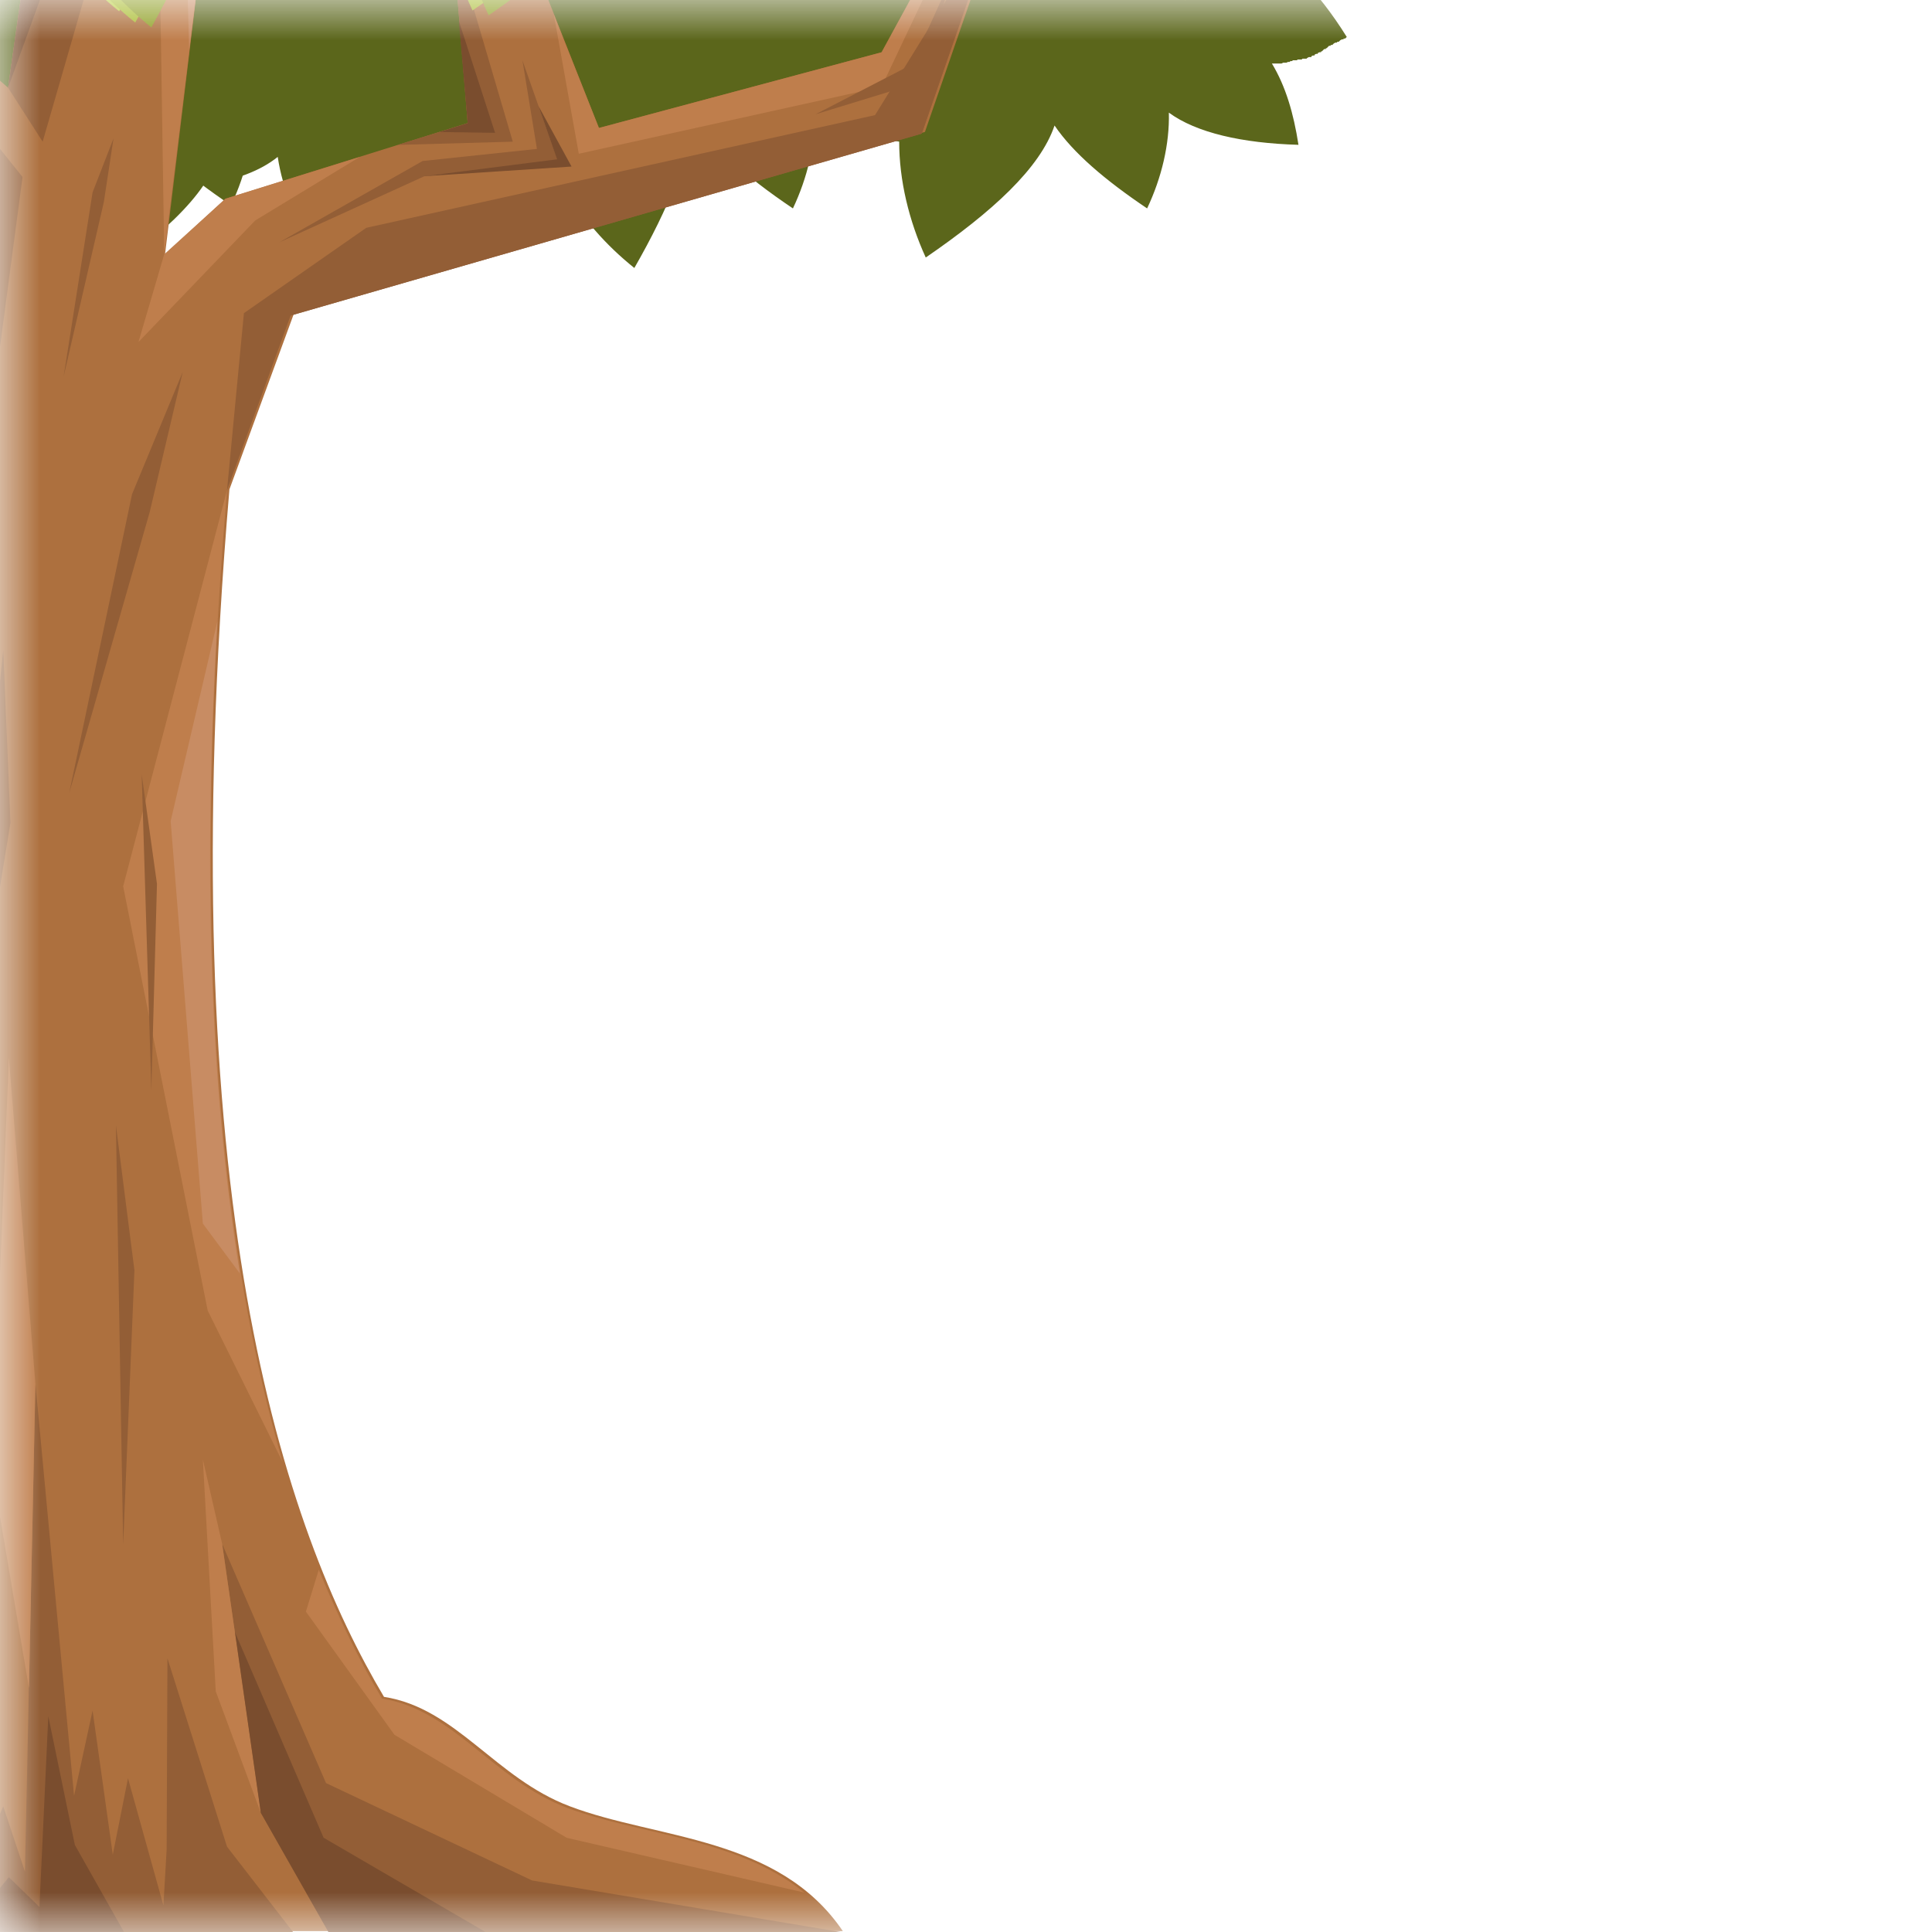 <svg width="24" height="24" viewBox="0 0 24 24" fill="none" xmlns="http://www.w3.org/2000/svg">
<mask id="mask0_44_147497" style="mask-type:luminance" maskUnits="userSpaceOnUse" x="0" y="0" width="24" height="24">
<path d="M24 0H0V24H24V0Z" fill="white"/>
</mask>
<g mask="url(#mask0_44_147497)">
<path fill-rule="evenodd" clip-rule="evenodd" d="M16.12 -4.141C16.55 -4.291 17.03 -4.531 17.6 -4.881C16.79 -6.131 15.94 -6.671 15.14 -6.721C15.44 -7.011 15.75 -7.411 16.09 -7.941C15.12 -8.551 14.32 -8.751 13.69 -8.651C13.92 -8.891 14.15 -9.211 14.41 -9.611C13.54 -10.161 12.82 -10.331 12.25 -10.241C12.58 -10.801 12.84 -11.581 13.04 -12.631C11.37 -12.961 10.19 -12.751 9.44 -12.221C9.47 -12.621 9.44 -13.101 9.38 -13.651C8.46 -13.551 7.77 -13.311 7.28 -13.001C7.02 -13.661 6.45 -14.391 5.5 -15.261C4.79 -14.491 4.35 -13.781 4.13 -13.131C3.66 -13.381 3.04 -13.561 2.26 -13.651C2.19 -13.001 2.17 -12.461 2.22 -12.021C1.48 -12.691 0.24 -12.991 -1.63 -12.631C-1.42 -11.571 -1.17 -10.801 -0.84 -10.241C-1.41 -10.331 -2.13 -10.161 -3 -9.611C-2.94 -9.521 -2.88 -9.431 -2.82 -9.341C-3.61 -9.431 -4.59 -9.171 -5.77 -8.421C-5.1 -7.361 -4.51 -6.711 -3.92 -6.381C-4.55 -6.211 -5.21 -5.681 -5.84 -4.681C-5.67 -4.571 -5.51 -4.481 -5.36 -4.401H-5.35H-5.34H-5.33L-5.32 -4.391H-5.31H-5.3H-5.29H-5.27H-5.26H-5.25H-5.24H-5.23H-5.22H-5.21H-5.2H-5.19H-5.18H-5.17H-5.16H-5.15H-5.13H-5.12H-5.11H-5.1H-5.09H-5.08H-5.07H-5.06H-5.05H-5.04H-5.03H-5.02C-5.66 -4.221 -6.33 -3.701 -6.96 -2.681C-6.39 -2.321 -5.9 -2.091 -5.49 -1.961C-5.91 -1.771 -6.34 -1.381 -6.75 -0.721C-6.41 -0.511 -6.12 -0.361 -5.86 -0.251C-6.05 -0.061 -6.23 0.179 -6.41 0.469H-6.39L-6.37 0.489L-6.35 0.499H-6.34V0.509H-6.32L-6.31 0.529L-6.29 0.539H-6.28V0.549H-6.26V0.569L-6.24 0.579L-6.23 0.589H-6.21V0.599H-6.2L-6.18 0.619L-6.17 0.629H-6.15V0.639H-6.14L-6.12 0.659H-6.1H-6.08H-6.06L-6.05 0.679L-6.03 0.689H-6.02H-6L-5.99 0.699L-5.97 0.709H-5.95V0.719L-5.93 0.729H-5.91V0.739H-5.9L-5.88 0.749H-5.87H-5.85H-5.84L-5.82 0.759H-5.81H-5.8H-5.79L-5.78 0.769H-5.76H-5.75H-5.74V0.779H-5.73H-5.72H-5.71H-5.7H-5.69L-5.68 0.789H-5.67H-5.66H-5.65H-5.64H-5.63H-5.62H-5.61C-5.78 1.079 -5.89 1.429 -5.94 1.819C-5.24 1.809 -4.68 1.679 -4.33 1.419C-4.33 1.819 -4.24 2.229 -4.06 2.609C-3.54 2.259 -3.14 1.909 -2.91 1.579C-2.72 2.109 -2.14 2.649 -1.31 3.219C-1.17 2.929 -1.07 2.619 -1.02 2.309C-0.75 2.269 -0.52 2.199 -0.34 2.109C-0.34 2.189 -0.34 2.269 -0.34 2.349C0.36 2.339 0.9 2.209 1.2 1.959C1.26 2.359 1.43 2.769 1.67 3.149C2.04 2.859 2.34 2.579 2.53 2.299C2.93 2.239 3.24 2.119 3.45 1.949C3.51 2.349 3.68 2.759 3.92 3.139C4.18 2.939 4.4 2.749 4.57 2.559C4.74 2.749 4.96 2.949 5.22 3.139C5.46 2.759 5.63 2.339 5.69 1.949C5.96 2.169 6.42 2.309 7.02 2.339C7.23 2.709 7.53 3.049 7.88 3.329C8.31 2.579 8.58 1.919 8.6 1.389C8.79 1.779 9.24 2.179 9.85 2.589C10.03 2.209 10.13 1.789 10.12 1.399C10.37 1.579 10.73 1.699 11.17 1.759C11.17 2.239 11.29 2.739 11.5 3.199C12.33 2.629 12.92 2.089 13.1 1.559C13.33 1.899 13.73 2.239 14.25 2.589C14.43 2.209 14.53 1.789 14.52 1.399C14.86 1.649 15.43 1.779 16.13 1.799C16.07 1.409 15.97 1.069 15.8 0.789H15.81H15.82H15.83H15.84H15.86H15.87H15.89H15.9H15.91H15.92L15.94 0.779H15.95H15.97H15.98L16 0.769H16.02L16.03 0.759H16.05L16.06 0.749H16.08H16.09H16.11L16.12 0.739H16.14H16.15H16.17L16.18 0.729H16.2H16.21H16.23L16.24 0.719L16.26 0.709H16.27H16.29V0.699L16.31 0.689H16.33V0.679L16.35 0.669H16.37V0.659L16.39 0.649H16.41V0.639H16.42L16.44 0.619L16.45 0.609H16.47V0.599H16.48L16.5 0.579L16.51 0.569H16.53V0.559H16.55L16.57 0.539L16.59 0.529H16.61V0.519H16.63L16.65 0.499L16.67 0.489H16.69V0.479H16.71L16.73 0.459C16.55 0.169 16.36 -0.071 16.18 -0.261C16.44 -0.361 16.74 -0.521 17.07 -0.731C16.66 -1.391 16.23 -1.791 15.81 -1.971C16.23 -2.091 16.71 -2.331 17.29 -2.691C16.7 -3.641 16.08 -4.161 15.49 -4.361L16.12 -4.141ZM0.56 1.339V1.309H0.58L0.56 1.339ZM1.88 1.369C1.88 1.369 1.86 1.329 1.85 1.309H1.92C1.92 1.309 1.89 1.349 1.88 1.369ZM4.13 1.369C4.13 1.369 4.11 1.329 4.1 1.309H4.17C4.17 1.309 4.14 1.349 4.13 1.369ZM6.03 1.369C6.03 1.369 6 1.329 5.99 1.309H6.06C6.06 1.309 6.04 1.349 6.03 1.369Z" fill="#5B661B"/>
<path fill-rule="evenodd" clip-rule="evenodd" d="M4.74 -4.68C5.19 -4.83 5.71 -5.1 6.31 -5.47C5.45 -6.79 4.55 -7.36 3.71 -7.41C4.03 -7.72 4.36 -8.14 4.71 -8.7C3.68 -9.35 2.84 -9.56 2.17 -9.45C2.41 -9.71 2.66 -10.04 2.93 -10.46C2 -11.05 1.24 -11.23 0.64 -11.13C0.99 -11.72 1.26 -12.55 1.48 -13.66C-0.29 -14 -1.53 -13.79 -2.33 -13.23C-2.3 -13.66 -2.33 -14.16 -2.39 -14.75C-3.36 -14.64 -4.09 -14.39 -4.61 -14.06C-4.88 -14.76 -5.49 -15.53 -6.49 -16.45C-7.24 -15.64 -7.7 -14.88 -7.94 -14.2C-8.44 -14.47 -9.09 -14.66 -9.92 -14.75C-10 -14.06 -10.01 -13.49 -9.96 -13.02C-10.74 -13.73 -12.06 -14.05 -14.04 -13.66C-13.82 -12.54 -13.55 -11.72 -13.2 -11.13C-13.8 -11.23 -14.56 -11.05 -15.49 -10.46C-15.43 -10.36 -15.36 -10.26 -15.3 -10.17C-16.13 -10.26 -17.17 -9.99 -18.42 -9.2C-17.71 -8.08 -17.08 -7.38 -16.46 -7.04C-17.13 -6.86 -17.82 -6.3 -18.49 -5.24C-18.31 -5.13 -18.14 -5.03 -17.98 -4.94H-17.97H-17.96V-4.93H-17.95H-17.94L-17.93 -4.92H-17.92L-17.91 -4.91H-17.9H-17.89L-17.87 -4.9H-17.86H-17.85H-17.84H-17.83H-17.82H-17.81H-17.8H-17.79H-17.78H-17.77H-17.76H-17.75H-17.74H-17.72H-17.71H-17.7H-17.69H-17.68H-17.67H-17.66H-17.65H-17.64H-17.63H-17.62H-17.61H-17.6H-17.59C-18.27 -4.72 -18.97 -4.17 -19.65 -3.09C-19.04 -2.71 -18.53 -2.46 -18.09 -2.33C-18.53 -2.13 -18.99 -1.71 -19.43 -1.01C-19.07 -0.79 -18.76 -0.62 -18.48 -0.51C-18.68 -0.31 -18.87 -0.05 -19.06 0.26H-19.04L-19.02 0.28L-19 0.29H-18.98V0.3H-18.96L-18.95 0.32L-18.93 0.33H-18.92V0.34H-18.9V0.36L-18.88 0.38L-18.87 0.39H-18.85V0.4H-18.84L-18.82 0.42L-18.81 0.43H-18.79V0.44H-18.78L-18.76 0.46H-18.74H-18.72H-18.7L-18.68 0.48L-18.66 0.49H-18.65H-18.63L-18.62 0.51L-18.6 0.52H-18.59H-18.57V0.53L-18.55 0.54H-18.54H-18.52V0.55H-18.51L-18.49 0.56H-18.48H-18.46H-18.45L-18.43 0.57H-18.41L-18.4 0.58H-18.38H-18.37H-18.35L-18.34 0.59H-18.32H-18.3V0.6H-18.28H-18.26H-18.25L-18.24 0.61H-18.23H-18.21H-18.2L-18.19 0.62H-18.18H-18.17H-18.16H-18.15H-18.14C-18.32 0.93 -18.43 1.29 -18.49 1.71C-17.74 1.7 -17.15 1.56 -16.79 1.29C-16.8 1.71 -16.69 2.15 -16.51 2.55C-15.96 2.18 -15.54 1.81 -15.3 1.46C-15.1 2.02 -14.48 2.6 -13.6 3.2C-13.46 2.89 -13.35 2.57 -13.29 2.24C-13.01 2.2 -12.76 2.13 -12.57 2.03C-12.57 2.11 -12.57 2.2 -12.57 2.29C-11.83 2.28 -11.26 2.14 -10.94 1.87C-10.88 2.29 -10.7 2.73 -10.44 3.13C-10.04 2.82 -9.73 2.53 -9.53 2.23C-9.11 2.17 -8.77 2.04 -8.56 1.86C-8.5 2.28 -8.32 2.72 -8.06 3.12C-7.79 2.91 -7.55 2.7 -7.37 2.5C-7.19 2.7 -6.95 2.91 -6.68 3.12C-6.42 2.72 -6.24 2.28 -6.18 1.86C-5.89 2.1 -5.4 2.24 -4.77 2.27C-4.55 2.67 -4.23 3.03 -3.86 3.32C-3.41 2.52 -3.12 1.82 -3.1 1.27C-2.9 1.68 -2.42 2.11 -1.78 2.55C-1.59 2.15 -1.49 1.71 -1.5 1.29C-1.24 1.48 -0.86 1.61 -0.39 1.67C-0.39 2.18 -0.27 2.71 -0.04 3.2C0.84 2.6 1.46 2.03 1.66 1.46C1.9 1.82 2.32 2.18 2.87 2.55C3.06 2.15 3.16 1.71 3.15 1.29C3.52 1.56 4.11 1.7 4.85 1.71C4.79 1.3 4.68 0.94 4.51 0.64H4.52H4.53H4.55H4.56H4.58H4.59L4.61 0.63H4.62H4.64H4.65L4.67 0.62H4.68H4.7H4.71L4.73 0.61H4.75L4.77 0.6H4.79L4.81 0.59H4.83H4.84H4.86L4.87 0.58H4.89H4.9H4.92L4.93 0.57L4.95 0.56H4.96H4.98L4.99 0.55L5.01 0.54H5.02H5.04L5.05 0.53L5.07 0.52H5.08H5.1V0.51L5.12 0.5H5.14V0.49L5.16 0.47L5.17 0.46H5.19V0.45H5.2L5.22 0.43L5.23 0.42H5.25V0.41H5.26L5.28 0.39L5.29 0.38H5.31V0.37H5.33L5.35 0.35L5.37 0.34H5.39V0.33H5.41L5.43 0.31L5.45 0.3H5.47V0.29H5.49L5.51 0.27C5.32 -0.04 5.12 -0.29 4.93 -0.5C5.21 -0.61 5.52 -0.78 5.88 -1C5.44 -1.7 4.99 -2.12 4.54 -2.32C4.98 -2.45 5.49 -2.7 6.1 -3.08C5.48 -4.08 4.82 -4.63 4.19 -4.85L4.74 -4.68ZM-11.74 1.12V1.09H-11.72L-11.74 1.12ZM-10.35 1.15C-10.35 1.15 -10.37 1.11 -10.38 1.09H-10.31C-10.31 1.09 -10.34 1.13 -10.35 1.15ZM-7.97 1.15C-7.97 1.15 -7.99 1.11 -8 1.09H-7.93C-7.93 1.09 -7.96 1.13 -7.97 1.15ZM-5.95 1.15C-5.95 1.15 -5.98 1.11 -5.99 1.09H-5.92C-5.92 1.09 -5.94 1.13 -5.95 1.15Z" fill="#5B661B"/>
<path fill-rule="evenodd" clip-rule="evenodd" d="M7.44 1.589L6.5 -0.791L7.44 -3.681L5.62 -0.791L5.81 1.529L2.8 2.469L2.05 3.159L2.55 -0.981L-0.96 -3.241L-1.15 -7.761L-1.97 -3.931L-3.48 -4.811L-4.55 -6.941L-4.17 -3.931L0.35 -0.671L0.1 1.089L-2.16 -0.861L-0.34 2.089L-0.72 3.719L-3.79 2.089L-6.55 1.649L-7.99 -1.051L-7.61 1.709L-11.25 0.579L-11.31 -1.931L-10.18 -3.121L-9.99 -6.191L-10.74 -3.681L-12.68 -1.861L-12.77 1.429L-6.97 3.719L-4.21 4.279L-2.71 6.079C-1.79 15.719 -2.17 18.829 -3.46 22.079C-3.92 22.379 -4.15 22.879 -4.78 23.099C-5.43 23.319 -6.49 23.269 -7 23.989H10.47C9.67 22.809 8.16 22.849 7.08 22.439C6.15 22.089 5.67 21.219 4.77 21.079C3.54 19.009 2.1 14.909 2.85 6.079L3.65 3.899L11.49 1.639L13.31 -3.631L10.99 0.639L7.48 1.579L7.44 1.589Z" fill="#AD703E"/>
<path fill-rule="evenodd" clip-rule="evenodd" d="M4.05 22.15L2.76 19.18L3.24 22.52L4.08 24H4.58H10.44L6.61 23.36L4.05 22.15Z" fill="#935E36"/>
<path fill-rule="evenodd" clip-rule="evenodd" d="M2.08 20.6L2.07 22.98L2.03 23.67L1.59 22.09L1.21 24H3.58H3.64L2.82 22.94L2.08 20.6Z" fill="#935E36"/>
<path fill-rule="evenodd" clip-rule="evenodd" d="M-0.28 22.09L-0.74 23.559L-0.71 21.23L-1.45 23.309L-2 24H-1.79H0.1L-0.17 23.559L-0.28 22.09Z" fill="#935E36"/>
<path fill-rule="evenodd" clip-rule="evenodd" d="M2.82 6.09L1.53 11.01L2.58 16.28L3.51 18.16C2.79 15.68 2.33 11.91 2.82 6.09Z" fill="#BF7E4C"/>
<path fill-rule="evenodd" clip-rule="evenodd" d="M4.74 21.09C4.48 20.66 4.22 20.13 3.96 19.5L3.8 20.02L4.9 21.55L7.04 22.83L9.99 23.51C9.15 22.83 7.96 22.8 7.05 22.46C6.12 22.11 5.64 21.24 4.74 21.1V21.09Z" fill="#BF7E4C"/>
<path fill-rule="evenodd" clip-rule="evenodd" d="M1.15 21.25L0.92 22.309L0.44 17.189L0.31 23.25L0.04 22.439L-0.63 24H1.48L1.46 23.459L1.15 21.25Z" fill="#935E36"/>
<path fill-rule="evenodd" clip-rule="evenodd" d="M2.52 18.13L2.68 21.01L3.24 22.52L2.76 19.18L2.52 18.13Z" fill="#BF7E4C"/>
<path fill-rule="evenodd" clip-rule="evenodd" d="M-0.1 18.25L0.36 20.97L0.44 17.19L0.11 13.14L-0.1 18.25Z" fill="#BF7E4C"/>
<path fill-rule="evenodd" clip-rule="evenodd" d="M1.53 19.189L1.67 15.78L1.44 13.979L1.53 19.189Z" fill="#935E36"/>
<path fill-rule="evenodd" clip-rule="evenodd" d="M-0.73 15.48L0.13 10.22L0.04 8.08L-0.73 15.48Z" fill="#935E36"/>
<path fill-rule="evenodd" clip-rule="evenodd" d="M2.92 20.279L3.24 22.519L4.08 23.999H6.03L4.02 22.829L2.92 20.279Z" fill="#7A4D2E"/>
<path fill-rule="evenodd" clip-rule="evenodd" d="M0.6 21.319L0.49 23.689L0.11 23.319L-0.45 23.999H1.54L0.93 22.919L0.6 21.319Z" fill="#7A4D2E"/>
<path fill-rule="evenodd" clip-rule="evenodd" d="M2.7 7.72L2.12 10.2L2.52 15.2L2.98 15.82C2.65 13.78 2.5 11.14 2.7 7.72Z" fill="#C88C63"/>
<path fill-rule="evenodd" clip-rule="evenodd" d="M4.55 2.83L3.03 3.89L2.82 6.09L3.61 3.92L11.45 1.66L12.36 -0.98L10.87 1.43L4.55 2.83Z" fill="#935E36"/>
<path fill-rule="evenodd" clip-rule="evenodd" d="M7.94 2.38L4.6 3.25L3.61 3.92L11.45 1.66L12.05 -0.07L11.12 1.54L7.94 2.38Z" fill="#935E36"/>
<path fill-rule="evenodd" clip-rule="evenodd" d="M-0.34 2.099L-0.72 3.729L-0.08 4.909L0.28 2.199L-2.16 -0.851L-0.34 2.099Z" fill="#935E36"/>
<path fill-rule="evenodd" clip-rule="evenodd" d="M-4.54 -6.94L-4.17 -3.93L0.35 -0.66L0.1 1.09L0.53 1.76L1.29 -0.87L-3.79 -4.34L-4.54 -6.94Z" fill="#935E36"/>
<path fill-rule="evenodd" clip-rule="evenodd" d="M5.81 1.53L4.94 1.8L6.37 1.76L5.62 -0.79L5.81 1.53Z" fill="#935E36"/>
<path fill-rule="evenodd" clip-rule="evenodd" d="M5.81 1.53L5.46 1.64L6.15 1.65L5.7 0.26L5.81 1.53Z" fill="#7A4D2E"/>
<path fill-rule="evenodd" clip-rule="evenodd" d="M-4.33 -5.23L-4.17 -3.93L0.35 -0.66L0.1 1.09L0.8 -0.84L-3.95 -4.04L-4.33 -5.23Z" fill="#7A4D2E"/>
<path fill-rule="evenodd" clip-rule="evenodd" d="M2.04 3.159L1.72 4.249L3.17 2.739L4.47 1.949L2.8 2.469L2.04 3.159Z" fill="#BF7E4C"/>
<path fill-rule="evenodd" clip-rule="evenodd" d="M-1.16 -7.75L-1.47 -3.3L1.98 -0.76L2.04 3.16L2.55 -0.98L-0.97 -3.24L-1.16 -7.75Z" fill="#BF7E4C"/>
<path fill-rule="evenodd" clip-rule="evenodd" d="M7.44 1.59L6.88 0.18L7.19 1.91L10.95 1.08L12.51 -2.21L10.95 0.65L7.44 1.59Z" fill="#BF7E4C"/>
<path fill-rule="evenodd" clip-rule="evenodd" d="M2.31 -0.83L2.35 0.62L2.55 -0.98L-0.97 -3.24L2.31 -0.83Z" fill="#C88C63"/>
<path fill-rule="evenodd" clip-rule="evenodd" d="M0.86 9.85L1.86 6.36L2.27 4.62L1.64 6.14L0.86 9.85Z" fill="#935E36"/>
<path fill-rule="evenodd" clip-rule="evenodd" d="M0.79 4.68L1.29 2.51L1.41 1.72L1.15 2.39L0.79 4.68Z" fill="#935E36"/>
<path fill-rule="evenodd" clip-rule="evenodd" d="M6.67 1.85L5.25 2L3.47 3.01L5.27 2.19L6.93 2L6.49 0.75L6.67 1.85Z" fill="#935E36"/>
<path fill-rule="evenodd" clip-rule="evenodd" d="M1.88 13.54L1.95 10.98L1.76 9.62L1.88 13.54Z" fill="#935E36"/>
<path fill-rule="evenodd" clip-rule="evenodd" d="M10.13 1.42L11.37 1.04L11.91 -0.48L11.33 0.8L10.13 1.42Z" fill="#935E36"/>
<path fill-rule="evenodd" clip-rule="evenodd" d="M6.92 1.979L5.27 2.189L7.1 2.069L6.69 1.319L6.92 1.979Z" fill="#7A4D2E"/>
<path fill-rule="evenodd" clip-rule="evenodd" d="M22.94 -7.181L22.92 -7.171H22.9V-7.161L22.88 -7.151H22.86V-7.141H22.85L22.83 -7.131H22.82H22.8H22.79L22.77 -7.121H22.76H22.74H22.73L22.71 -7.111H22.7H22.68H22.67L22.65 -7.101H22.64H22.62L22.61 -7.091H22.59L22.58 -7.081H22.57H22.55L22.54 -7.071H22.53H22.52H22.51L22.5 -7.061H22.49H22.48H22.47H22.46H22.45H22.44C22.6 -6.781 22.7 -6.441 22.76 -6.071C22.07 -6.081 21.53 -6.211 21.19 -6.461C21.19 -6.071 21.1 -5.671 20.93 -5.301C20.42 -5.651 20.03 -5.981 19.81 -6.311C19.63 -5.791 19.06 -5.261 18.25 -4.711C18.04 -5.161 17.92 -5.651 17.93 -6.121C17.5 -6.181 17.15 -6.291 16.91 -6.471C16.91 -6.081 16.82 -5.681 16.65 -5.311C16.06 -5.711 15.62 -6.101 15.43 -6.491C15.41 -5.981 15.15 -5.331 14.73 -4.601C14.39 -4.871 14.1 -5.201 13.89 -5.571C13.3 -5.601 12.85 -5.731 12.59 -5.951C12.53 -5.561 12.37 -5.161 12.13 -4.791C11.88 -4.981 11.66 -5.171 11.49 -5.361C11.32 -5.171 11.1 -4.981 10.85 -4.791C10.61 -5.161 10.45 -5.571 10.39 -5.951C10.19 -5.781 9.88 -5.671 9.49 -5.611C9.31 -5.341 9.02 -5.071 8.65 -4.781C8.41 -5.151 8.25 -5.561 8.19 -5.941C7.89 -5.701 7.37 -5.571 6.68 -5.551C6.68 -5.631 6.68 -5.711 6.68 -5.791C6.5 -5.701 6.28 -5.641 6.02 -5.601C5.97 -5.301 5.87 -5.001 5.74 -4.721C4.93 -5.271 4.36 -5.801 4.18 -6.321C3.96 -5.991 3.57 -5.661 3.06 -5.311C2.89 -5.681 2.79 -6.091 2.8 -6.471C2.46 -6.231 1.92 -6.101 1.23 -6.081C1.29 -6.461 1.39 -6.801 1.56 -7.081H1.55H1.54H1.53H1.52H1.51H1.5H1.49H1.48H1.47H1.46H1.45H1.44H1.43H1.42H1.41L1.4 -7.091H1.39H1.38H1.37L1.36 -7.101H1.35H1.34H1.32L1.31 -7.111H1.29H1.28H1.26V-7.121L1.24 -7.131H1.22V-7.141L1.2 -7.151H1.19H1.17V-7.161H1.16C0.84 -6.891 0.52 -6.521 0.21 -6.021C0.77 -5.671 1.24 -5.441 1.65 -5.321C1.24 -5.141 0.82 -4.751 0.42 -4.111C0.75 -3.911 1.04 -3.751 1.29 -3.651C1.11 -3.461 0.93 -3.231 0.75 -2.941H0.77L0.79 -2.921L0.81 -2.911H0.82V-2.901H0.84L0.85 -2.881L0.87 -2.871H0.88V-2.861H0.9V-2.841L0.92 -2.831V-2.821H0.94V-2.811H0.95L0.97 -2.791H0.98H1V-2.781H1.01L1.03 -2.761H1.05H1.07H1.09L1.1 -2.741H1.12H1.13H1.15L1.16 -2.731L1.18 -2.721H1.2V-2.711L1.22 -2.701H1.24V-2.691H1.25L1.27 -2.681H1.28H1.3H1.31L1.32 -2.671H1.33H1.34H1.35L1.36 -2.661H1.37H1.38H1.39V-2.651H1.4H1.41H1.42H1.43H1.44H1.45H1.46H1.47H1.48H1.49H1.5H1.51H1.52C1.36 -2.361 1.25 -2.031 1.19 -1.641C1.88 -1.651 2.42 -1.781 2.76 -2.031C2.76 -1.641 2.85 -1.241 3.02 -0.871C3.53 -1.221 3.92 -1.551 4.14 -1.881C4.32 -1.361 4.89 -0.831 5.7 -0.281C5.83 -0.561 5.93 -0.861 5.98 -1.161C6.24 -1.201 6.46 -1.261 6.64 -1.351C6.64 -1.271 6.64 -1.191 6.64 -1.111C7.33 -1.121 7.85 -1.251 8.15 -1.501C8.21 -1.111 8.37 -0.711 8.61 -0.341C8.97 -0.621 9.26 -0.901 9.45 -1.171C9.84 -1.231 10.15 -1.341 10.35 -1.511C10.41 -1.121 10.57 -0.721 10.81 -0.351C11.06 -0.541 11.28 -0.731 11.45 -0.921C11.62 -0.731 11.83 -0.541 12.09 -0.351C12.33 -0.721 12.49 -1.131 12.55 -1.511C12.81 -1.291 13.27 -1.161 13.85 -1.131C14.05 -0.771 14.35 -0.431 14.69 -0.161C15.1 -0.901 15.37 -1.541 15.39 -2.051C15.58 -1.671 16.01 -1.281 16.61 -0.871C16.78 -1.241 16.88 -1.651 16.87 -2.031C17.11 -1.851 17.46 -1.741 17.89 -1.681C17.89 -1.211 18 -0.721 18.21 -0.271C19.02 -0.821 19.59 -1.351 19.77 -1.871C19.99 -1.541 20.38 -1.211 20.89 -0.861C21.06 -1.231 21.16 -1.641 21.15 -2.021C21.49 -1.781 22.03 -1.651 22.72 -1.631C22.67 -2.011 22.56 -2.341 22.4 -2.621H22.41H22.42H22.43H22.44H22.45H22.46H22.47H22.48H22.49L22.5 -2.631H22.51H22.53H22.54L22.55 -2.641H22.57H22.58L22.6 -2.651H22.61H22.63L22.64 -2.661H22.66H22.67H22.69L22.7 -2.671H22.72H22.73H22.75L22.76 -2.681H22.78H22.79H22.81L22.82 -2.691L22.84 -2.701H22.86V-2.711L22.88 -2.721H22.9V-2.731L22.92 -2.741H22.94V-2.751L22.96 -2.771H22.97H22.99V-2.781H23L23.02 -2.801L23.03 -2.811H23.05V-2.821H23.06L23.08 -2.841L23.09 -2.851H23.11V-2.861H23.12L23.14 -2.881L23.16 -2.891H23.18V-2.901H23.2L23.22 -2.921L23.24 -2.931H23.26C23.08 -3.231 22.9 -3.461 22.72 -3.651C22.98 -3.751 23.27 -3.901 23.59 -4.111C23.19 -4.761 22.77 -5.141 22.36 -5.321C22.77 -5.441 23.24 -5.671 23.8 -6.021C23.49 -6.521 23.17 -6.901 22.85 -7.171L22.94 -7.181ZM6.94 -2.311V-2.341H6.96L6.94 -2.311ZM8.22 -2.281C8.22 -2.281 8.2 -2.321 8.19 -2.341H8.26C8.26 -2.341 8.23 -2.301 8.22 -2.281ZM10.42 -2.281C10.42 -2.281 10.4 -2.321 10.39 -2.341H10.46C10.46 -2.341 10.43 -2.301 10.42 -2.281ZM12.28 -2.281C12.28 -2.281 12.25 -2.321 12.24 -2.341H12.31C12.31 -2.341 12.29 -2.301 12.28 -2.281Z" fill="#747F20" stroke="#747F20" stroke-width="0.22" stroke-miterlimit="22.93"/>
<path fill-rule="evenodd" clip-rule="evenodd" d="M10.84 -8.69C11.34 -8.86 11.9 -9.14 12.56 -9.55C11.62 -11 10.63 -11.62 9.71 -11.68C10.06 -12.02 10.42 -12.48 10.81 -13.09C9.69 -13.8 8.76 -14.03 8.02 -13.92C8.29 -14.2 8.56 -14.57 8.85 -15.03C7.84 -15.67 7 -15.87 6.35 -15.76C6.73 -16.41 7.03 -17.31 7.27 -18.53C5.33 -18.91 3.97 -18.67 3.09 -18.06C3.12 -18.53 3.09 -19.08 3.02 -19.72C1.96 -19.6 1.16 -19.33 0.59 -18.96C0.29 -19.73 -0.37 -20.57 -1.47 -21.58C-2.29 -20.69 -2.8 -19.86 -3.06 -19.11C-3.61 -19.4 -4.32 -19.61 -5.23 -19.72C-5.32 -18.97 -5.33 -18.34 -5.28 -17.83C-6.13 -18.61 -7.58 -18.96 -9.75 -18.53C-9.51 -17.31 -9.22 -16.4 -8.83 -15.76C-9.49 -15.87 -10.32 -15.67 -11.33 -15.03C-11.26 -14.92 -11.19 -14.82 -11.12 -14.72C-12.03 -14.82 -13.17 -14.52 -14.54 -13.66C-13.76 -12.43 -13.08 -11.67 -12.39 -11.29C-13.12 -11.09 -13.88 -10.48 -14.61 -9.32C-14.41 -9.2 -14.23 -9.09 -14.05 -8.99H-14.04H-14.03L-14.02 -8.98H-14.01H-14H-13.99V-8.97H-13.98H-13.97H-13.96H-13.95V-8.96L-13.94 -8.95H-13.92V-8.94H-13.91L-13.9 -8.93H-13.89H-13.88H-13.87V-8.92H-13.86H-13.85H-13.84H-13.83H-13.82H-13.81H-13.8H-13.79H-13.78H-13.77L-13.75 -8.91H-13.74H-13.73H-13.72H-13.71H-13.7H-13.69H-13.68H-13.67H-13.66H-13.65H-13.64H-13.63H-13.62H-13.61C-14.35 -8.72 -15.12 -8.11 -15.86 -6.92C-15.2 -6.51 -14.63 -6.23 -14.15 -6.09C-14.64 -5.87 -15.13 -5.42 -15.61 -4.65C-15.22 -4.41 -14.88 -4.23 -14.57 -4.11C-14.79 -3.89 -15 -3.61 -15.21 -3.27H-15.19L-15.17 -3.25L-15.15 -3.24H-15.13V-3.23H-15.11L-15.1 -3.21L-15.08 -3.19H-15.07V-3.18H-15.05L-15.04 -3.16L-15.02 -3.14L-15.01 -3.13H-14.99V-3.11H-14.98L-14.96 -3.09L-14.95 -3.08H-14.93V-3.07H-14.91L-14.89 -3.05L-14.87 -3.04H-14.85V-3.03H-14.83L-14.81 -3.01L-14.79 -3H-14.78V-2.99H-14.76L-14.75 -2.97L-14.73 -2.96H-14.72H-14.7V-2.95L-14.68 -2.94H-14.67H-14.65V-2.93H-14.64L-14.62 -2.91H-14.61H-14.59H-14.57L-14.55 -2.89H-14.53H-14.51H-14.49L-14.48 -2.88H-14.46H-14.45H-14.43L-14.42 -2.87L-14.4 -2.86H-14.38V-2.85L-14.36 -2.84H-14.35H-14.33H-14.32L-14.3 -2.83H-14.29H-14.27H-14.25L-14.23 -2.82H-14.21H-14.2H-14.18C-14.37 -2.48 -14.5 -2.08 -14.57 -1.62C-13.75 -1.63 -13.1 -1.79 -12.7 -2.08C-12.71 -1.62 -12.6 -1.14 -12.39 -0.7C-11.79 -1.11 -11.32 -1.51 -11.06 -1.9C-10.84 -1.28 -10.16 -0.66 -9.2 -7.82013e-05C-9.04 -0.34 -8.93 -0.69 -8.87 -1.05C-8.56 -1.1 -8.3 -1.17 -8.08 -1.28C-8.08 -1.19 -8.08 -1.09 -8.08 -1C-7.27 -1.01 -6.64 -1.17 -6.29 -1.46C-6.22 -1 -6.02 -0.52 -5.74 -0.08C-5.31 -0.41 -4.96 -0.74 -4.74 -1.06C-4.28 -1.13 -3.91 -1.27 -3.67 -1.46C-3.6 -1 -3.41 -0.52 -3.12 -0.08C-2.82 -0.31 -2.57 -0.54 -2.36 -0.76C-2.16 -0.54 -1.9 -0.31 -1.6 -0.08C-1.32 -0.52 -1.12 -1 -1.05 -1.46C-0.74 -1.2 -0.2 -1.05 0.49 -1.01C0.73 -0.58 1.08 -0.18 1.48 0.14C1.97 -0.74 2.29 -1.5 2.31 -2.11C2.53 -1.66 3.05 -1.19 3.76 -0.71C3.97 -1.15 4.08 -1.63 4.07 -2.09C4.36 -1.88 4.77 -1.74 5.29 -1.68C5.29 -1.12 5.42 -0.54 5.67 -0.01C6.63 -0.67 7.31 -1.3 7.53 -1.91C7.79 -1.52 8.26 -1.12 8.86 -0.71C9.07 -1.15 9.18 -1.63 9.17 -2.09C9.57 -1.8 10.22 -1.64 11.04 -1.63C10.97 -2.08 10.85 -2.47 10.66 -2.8H10.68H10.69H10.71H10.72H10.74H10.75L10.77 -2.81H10.78H10.8H10.81L10.83 -2.82H10.85H10.87H10.89L10.91 -2.83H10.93H10.95L10.97 -2.84H10.99H11.01L11.03 -2.86H11.05H11.07H11.09L11.11 -2.88L11.13 -2.89H11.14H11.16L11.17 -2.91L11.19 -2.92H11.2H11.22L11.23 -2.94L11.25 -2.95H11.26H11.28L11.29 -2.97L11.31 -2.98H11.32V-2.99H11.34V-3.01L11.36 -3.03L11.37 -3.04H11.39V-3.06H11.4L11.42 -3.08L11.43 -3.09H11.45V-3.11H11.46L11.48 -3.13L11.49 -3.14H11.51V-3.15H11.53L11.55 -3.17L11.57 -3.18H11.59V-3.19H11.61L11.63 -3.21L11.65 -3.22H11.67V-3.23H11.69L11.71 -3.26L11.73 -3.27H11.75C11.54 -3.62 11.33 -3.9 11.11 -4.12C11.42 -4.24 11.76 -4.42 12.15 -4.66C11.67 -5.43 11.17 -5.88 10.69 -6.1C11.18 -6.24 11.74 -6.52 12.4 -6.93C11.72 -8.03 11 -8.63 10.31 -8.86L10.84 -8.69ZM-7.2 -2.33V-2.36H-7.17L-7.2 -2.33ZM-5.67 -2.29C-5.67 -2.29 -5.69 -2.34 -5.7 -2.36H-5.62C-5.62 -2.36 -5.65 -2.32 -5.67 -2.29ZM-3.06 -2.29C-3.06 -2.29 -3.08 -2.34 -3.09 -2.36H-3.01C-3.01 -2.36 -3.04 -2.32 -3.06 -2.29ZM-0.85 -2.29C-0.85 -2.29 -0.88 -2.34 -0.9 -2.36H-0.82C-0.82 -2.36 -0.84 -2.31 -0.85 -2.29Z" fill="#BACD3F"/>
<path fill-rule="evenodd" clip-rule="evenodd" d="M10.84 -8.69C11.34 -8.86 11.9 -9.14 12.56 -9.55C11.66 -10.93 10.72 -11.56 9.84 -11.67C9.86 -11.56 9.88 -11.45 9.89 -11.33C9.18 -11.34 8.61 -11.5 8.26 -11.79C8.26 -11.33 8.17 -10.85 7.99 -10.41C7.46 -10.82 7.06 -11.22 6.83 -11.61C6.64 -10.99 6.05 -10.37 5.21 -9.71C4.99 -10.24 4.87 -10.83 4.87 -11.38C4.42 -11.45 4.06 -11.59 3.81 -11.79C3.81 -11.33 3.72 -10.85 3.54 -10.41C2.93 -10.89 2.47 -11.35 2.28 -11.81C2.26 -11.2 1.98 -10.44 1.55 -9.56C1.2 -9.88 0.89 -10.28 0.68 -10.71C0.07 -10.75 -0.39 -10.9 -0.67 -11.16C-0.73 -10.7 -0.9 -10.22 -1.15 -9.78C-1.41 -10.01 -1.63 -10.24 -1.81 -10.46C-1.99 -10.24 -2.21 -10.01 -2.47 -9.78C-2.72 -10.22 -2.89 -10.7 -2.95 -11.16C-3.16 -10.96 -3.48 -10.83 -3.88 -10.76C-4.07 -10.44 -4.37 -10.11 -4.75 -9.78C-5 -10.22 -5.17 -10.7 -5.23 -11.16C-5.54 -10.87 -6.08 -10.71 -6.79 -10.7C-6.79 -10.8 -6.79 -10.89 -6.79 -10.98C-6.98 -10.88 -7.21 -10.8 -7.48 -10.75C-7.53 -10.39 -7.63 -10.04 -7.77 -9.7C-8.61 -10.36 -9.2 -10.98 -9.39 -11.6C-9.62 -11.21 -10.02 -10.81 -10.55 -10.4C-10.73 -10.84 -10.83 -11.32 -10.82 -11.78C-11.17 -11.49 -11.74 -11.33 -12.45 -11.32C-12.39 -11.78 -12.28 -12.17 -12.11 -12.51H-12.12H-12.13L-12.14 -12.52H-12.15H-12.16H-12.17L-12.18 -12.53H-12.19H-12.2H-12.21V-12.54H-12.22H-12.23V-12.55L-12.24 -12.56H-12.25H-12.26L-12.28 -12.57H-12.29H-12.31H-12.32L-12.34 -12.59H-12.36L-12.37 -12.61L-12.39 -12.62H-12.4H-12.42L-12.43 -12.63L-12.45 -12.64H-12.47V-12.65L-12.49 -12.66H-12.51V-12.67H-12.52L-12.54 -12.69L-12.55 -12.7H-12.57V-12.71H-12.58L-12.6 -12.73L-12.62 -12.74H-12.64V-12.75H-12.66L-12.67 -12.77L-12.69 -12.78H-12.7V-12.79H-12.72L-12.73 -12.81L-12.75 -12.83V-12.84H-12.77V-12.86L-12.79 -12.88L-12.8 -12.89H-12.82V-12.91H-12.83L-12.85 -12.93L-12.86 -12.94H-12.88V-12.95H-12.9L-12.92 -12.98C-12.74 -13.32 -12.55 -13.59 -12.36 -13.82C-12.57 -13.91 -12.79 -14.04 -13.04 -14.21C-13.45 -14.04 -13.88 -13.81 -14.34 -13.52C-13.56 -12.29 -12.88 -11.53 -12.19 -11.15C-12.92 -10.95 -13.68 -10.34 -14.41 -9.18C-14.21 -9.06 -14.03 -8.95 -13.85 -8.85H-13.84H-13.83L-13.82 -8.84H-13.81H-13.8H-13.79V-8.83H-13.78H-13.77H-13.76H-13.75V-8.82L-13.74 -8.81H-13.72V-8.8H-13.71L-13.7 -8.79H-13.69H-13.68H-13.67V-8.78H-13.66H-13.65H-13.64H-13.63H-13.62H-13.61H-13.6H-13.59H-13.58H-13.57L-13.55 -8.77H-13.54H-13.53H-13.52H-13.51H-13.5H-13.49H-13.48H-13.47H-13.46H-13.45H-13.44H-13.43H-13.42H-13.41C-14.15 -8.58 -14.92 -7.97 -15.66 -6.78C-15 -6.37 -14.43 -6.09 -13.95 -5.95C-14.44 -5.73 -14.93 -5.28 -15.41 -4.51C-15.02 -4.27 -14.68 -4.09 -14.37 -3.97C-14.59 -3.75 -14.8 -3.47 -15.01 -3.13H-14.99L-14.97 -3.11L-14.95 -3.1H-14.93V-3.09H-14.91L-14.9 -3.07L-14.88 -3.05H-14.87V-3.04H-14.85L-14.84 -3.02L-14.82 -3L-14.81 -2.99H-14.79V-2.97H-14.78L-14.76 -2.95L-14.75 -2.94H-14.73V-2.93H-14.71L-14.69 -2.91L-14.67 -2.9H-14.65V-2.89H-14.63L-14.61 -2.87L-14.59 -2.86H-14.58V-2.85H-14.56L-14.55 -2.83L-14.53 -2.82H-14.52H-14.5V-2.81L-14.48 -2.8H-14.47H-14.45V-2.79H-14.44L-14.42 -2.77H-14.41H-14.39H-14.37L-14.35 -2.75H-14.33H-14.31H-14.29L-14.28 -2.74H-14.26H-14.25H-14.23L-14.22 -2.73L-14.2 -2.72H-14.18V-2.71L-14.16 -2.7H-14.15H-14.13H-14.12L-14.1 -2.69H-14.09H-14.07H-14.05L-14.03 -2.68H-14.01H-14H-13.98C-14.17 -2.34 -14.3 -1.94 -14.37 -1.48C-13.55 -1.49 -12.9 -1.65 -12.5 -1.94C-12.51 -1.48 -12.4 -1 -12.19 -0.56C-11.59 -0.97 -11.12 -1.37 -10.86 -1.76C-10.64 -1.14 -9.96 -0.52 -9 0.14C-8.84 -0.2 -8.73 -0.55 -8.67 -0.91C-8.36 -0.96 -8.1 -1.03 -7.88 -1.14C-7.88 -1.05 -7.88 -0.95 -7.88 -0.86C-7.07 -0.87 -6.44 -1.03 -6.09 -1.32C-6.02 -0.86 -5.82 -0.38 -5.54 0.06C-5.11 -0.27 -4.76 -0.6 -4.54 -0.92C-4.08 -0.99 -3.71 -1.13 -3.47 -1.32C-3.4 -0.86 -3.21 -0.38 -2.92 0.06C-2.62 -0.17 -2.37 -0.4 -2.16 -0.62C-1.96 -0.4 -1.7 -0.17 -1.4 0.06C-1.12 -0.38 -0.92 -0.86 -0.85 -1.32C-0.54 -1.06 8.82745e-05 -0.91 0.69 -0.87C0.93 -0.44 1.28 -0.04 1.68 0.28C2.17 -0.6 2.49 -1.36 2.51 -1.97C2.73 -1.52 3.25 -1.05 3.96 -0.57C4.17 -1.01 4.28 -1.49 4.27 -1.95C4.56 -1.74 4.97 -1.6 5.49 -1.54C5.49 -0.98 5.62 -0.4 5.87 0.13C6.83 -0.53 7.51 -1.16 7.73 -1.77C7.99 -1.38 8.46 -0.98 9.06 -0.57C9.27 -1.01 9.38 -1.49 9.37 -1.95C9.77 -1.66 10.42 -1.5 11.24 -1.49C11.17 -1.94 11.05 -2.33 10.86 -2.66H10.88H10.89H10.91H10.92H10.94H10.95L10.97 -2.67H10.98H11H11.01L11.03 -2.68H11.05H11.07H11.09L11.11 -2.69H11.13H11.15L11.17 -2.7H11.19H11.21L11.23 -2.72H11.25H11.27H11.29L11.31 -2.74L11.33 -2.75H11.34H11.36L11.37 -2.77L11.39 -2.78H11.4H11.42L11.43 -2.8L11.45 -2.81H11.46H11.48L11.49 -2.83L11.51 -2.84H11.52V-2.85H11.54V-2.87L11.56 -2.89L11.57 -2.9H11.59V-2.92H11.6L11.62 -2.94L11.63 -2.95H11.65V-2.97H11.66L11.68 -2.99L11.69 -3H11.71V-3.01H11.73L11.75 -3.03L11.77 -3.04H11.79V-3.05H11.81L11.83 -3.07L11.85 -3.08H11.87V-3.09H11.89L11.91 -3.12L11.93 -3.13H11.95C11.74 -3.48 11.53 -3.76 11.31 -3.98C11.62 -4.1 11.96 -4.28 12.35 -4.52C11.87 -5.29 11.37 -5.74 10.89 -5.96C11.38 -6.1 11.94 -6.38 12.6 -6.79C11.92 -7.89 11.2 -8.49 10.51 -8.72L10.84 -8.69ZM-7.2 -2.33V-2.36H-7.17L-7.2 -2.33ZM-5.67 -2.29C-5.67 -2.29 -5.69 -2.34 -5.7 -2.36H-5.62C-5.62 -2.36 -5.65 -2.32 -5.67 -2.29ZM-3.06 -2.29C-3.06 -2.29 -3.08 -2.34 -3.09 -2.36H-3.01C-3.01 -2.36 -3.04 -2.32 -3.06 -2.29ZM-0.85 -2.29C-0.85 -2.29 -0.88 -2.34 -0.9 -2.36H-0.82C-0.82 -2.36 -0.84 -2.31 -0.85 -2.29Z" fill="#A9BC30"/>
<path fill-rule="evenodd" clip-rule="evenodd" d="M11.8 -8.12L11.78 -8.1L11.77 -8.09H11.75V-8.08H11.74L11.72 -8.06L11.71 -8.05H11.69V-8.04H11.68L11.66 -8.02H11.65H11.63V-8.01H11.62L11.6 -7.99H11.59H11.57V-7.98H11.55L11.53 -7.96H11.51H11.49H11.47L11.45 -7.94H11.43H11.41L11.39 -7.93H11.37H11.35L11.33 -7.92H11.31H11.29H11.27L11.26 -7.91H11.24H11.23H11.21L11.2 -7.9H11.18H11.17H11.15H11.14H11.12C11.31 -7.57 11.43 -7.17 11.5 -6.73C10.68 -6.74 10.03 -6.9 9.63 -7.19C9.64 -6.73 9.53 -6.25 9.32 -5.81C8.72 -6.22 8.25 -6.62 7.99 -7.01C7.77 -6.39 7.09 -5.77 6.13 -5.11C5.88 -5.64 5.74 -6.23 5.75 -6.78C5.24 -6.85 4.82 -6.99 4.53 -7.19C4.54 -6.73 4.43 -6.25 4.22 -5.81C3.52 -6.29 3 -6.75 2.77 -7.21C2.74 -6.6 2.43 -5.84 1.94 -4.96C1.54 -5.28 1.19 -5.68 0.95 -6.11C0.26 -6.15 -0.28 -6.3 -0.59 -6.56C-0.66 -6.1 -0.86 -5.62 -1.14 -5.18C-1.44 -5.41 -1.69 -5.64 -1.9 -5.86C-2.1 -5.64 -2.36 -5.41 -2.66 -5.18C-2.94 -5.62 -3.14 -6.1 -3.21 -6.56C-3.45 -6.36 -3.81 -6.23 -4.28 -6.16C-4.5 -5.84 -4.84 -5.51 -5.28 -5.18C-5.56 -5.62 -5.76 -6.1 -5.83 -6.56C-6.18 -6.27 -6.8 -6.11 -7.62 -6.1C-7.62 -6.2 -7.62 -6.29 -7.62 -6.38C-7.83 -6.28 -8.1 -6.2 -8.41 -6.15C-8.47 -5.79 -8.59 -5.44 -8.74 -5.1C-9.7 -5.76 -10.38 -6.38 -10.6 -7C-10.86 -6.61 -11.33 -6.21 -11.93 -5.8C-12.14 -6.24 -12.25 -6.72 -12.24 -7.18C-12.64 -6.89 -13.29 -6.73 -14.11 -6.72C-14.04 -7.18 -13.92 -7.57 -13.72 -7.91H-13.74H-13.75L-13.77 -7.92H-13.79H-13.81H-13.83L-13.84 -7.93H-13.86H-13.87H-13.89L-13.9 -7.94H-13.92H-13.94V-7.95L-13.96 -7.96H-13.97H-13.99H-14L-14.02 -7.97H-14.03H-14.05H-14.07L-14.09 -7.99H-14.11H-14.13H-14.15L-14.16 -8.01L-14.18 -8.02H-14.19H-14.21L-14.22 -8.03L-14.24 -8.04H-14.26V-8.05H-14.27L-14.29 -8.07H-14.3H-14.32V-8.08H-14.33C-14.71 -7.76 -15.09 -7.31 -15.46 -6.72C-14.8 -6.31 -14.23 -6.03 -13.75 -5.89C-14.24 -5.67 -14.73 -5.22 -15.21 -4.45C-14.82 -4.21 -14.48 -4.03 -14.17 -3.91C-14.39 -3.69 -14.6 -3.41 -14.81 -3.07H-14.79L-14.77 -3.05L-14.75 -3.04H-14.73V-3.03H-14.71L-14.7 -3.01L-14.68 -2.99H-14.67V-2.98H-14.65L-14.64 -2.96L-14.62 -2.94L-14.61 -2.93H-14.59V-2.91H-14.58L-14.56 -2.89L-14.55 -2.88H-14.53V-2.87H-14.51L-14.49 -2.85L-14.47 -2.84H-14.45V-2.83H-14.43L-14.41 -2.81L-14.39 -2.8H-14.38V-2.79H-14.36L-14.35 -2.77L-14.33 -2.76H-14.32H-14.3V-2.75L-14.28 -2.74H-14.27H-14.25V-2.73H-14.24L-14.22 -2.71H-14.21H-14.19H-14.17L-14.15 -2.69H-14.13H-14.11H-14.09L-14.08 -2.68H-14.06H-14.05H-14.03L-14.02 -2.67L-14 -2.66H-13.98V-2.65L-13.96 -2.64H-13.95H-13.93H-13.92L-13.9 -2.63H-13.89H-13.87H-13.85L-13.83 -2.62H-13.81H-13.8H-13.78C-13.97 -2.28 -14.1 -1.88 -14.17 -1.42C-13.35 -1.43 -12.7 -1.59 -12.3 -1.88C-12.31 -1.42 -12.2 -0.94 -11.99 -0.5C-11.39 -0.91 -10.92 -1.31 -10.66 -1.7C-10.44 -1.08 -9.76 -0.46 -8.8 0.2C-8.64 -0.14 -8.53 -0.49 -8.47 -0.85C-8.16 -0.9 -7.9 -0.97 -7.68 -1.08C-7.68 -0.99 -7.68 -0.89 -7.68 -0.8C-6.87 -0.81 -6.24 -0.97 -5.89 -1.26C-5.82 -0.8 -5.62 -0.32 -5.34 0.12C-4.91 -0.21 -4.56 -0.54 -4.34 -0.86C-3.88 -0.93 -3.51 -1.07 -3.27 -1.26C-3.2 -0.8 -3.01 -0.32 -2.72 0.12C-2.42 -0.11 -2.17 -0.34 -1.96 -0.56C-1.76 -0.34 -1.5 -0.11 -1.2 0.12C-0.92 -0.32 -0.72 -0.8 -0.65 -1.26C-0.34 -1 0.2 -0.85 0.89 -0.81C1.13 -0.38 1.48 0.02 1.88 0.34C2.37 -0.54 2.69 -1.3 2.71 -1.91C2.93 -1.46 3.45 -0.99 4.16 -0.51C4.37 -0.95 4.48 -1.43 4.47 -1.89C4.76 -1.68 5.17 -1.54 5.69 -1.48C5.69 -0.92 5.82 -0.34 6.07 0.19C7.03 -0.47 7.71 -1.1 7.93 -1.71C8.19 -1.32 8.66 -0.92 9.26 -0.51C9.47 -0.95 9.58 -1.43 9.57 -1.89C9.97 -1.6 10.62 -1.44 11.44 -1.43C11.37 -1.88 11.25 -2.27 11.06 -2.6H11.08H11.09H11.11H11.12H11.14H11.15L11.17 -2.61H11.18H11.2H11.21L11.23 -2.62H11.25H11.27H11.29L11.31 -2.63H11.33H11.35L11.37 -2.64H11.39H11.41L11.43 -2.66H11.45H11.47H11.49L11.51 -2.68L11.53 -2.69H11.54H11.56L11.57 -2.71L11.59 -2.72H11.6H11.62L11.63 -2.74L11.65 -2.75H11.66H11.68L11.69 -2.77L11.71 -2.78H11.72V-2.79H11.74V-2.81L11.76 -2.83L11.77 -2.84H11.79V-2.86H11.8L11.82 -2.88L11.83 -2.89H11.85V-2.91H11.86L11.88 -2.93L11.89 -2.94H11.91V-2.95H11.93L11.95 -2.97L11.97 -2.98H11.99V-2.99H12.01L12.03 -3.01L12.05 -3.02H12.07V-3.03H12.09L12.11 -3.06L12.13 -3.07H12.15C11.94 -3.42 11.73 -3.7 11.51 -3.92C11.82 -4.04 12.16 -4.22 12.55 -4.46C12.07 -5.23 11.57 -5.68 11.09 -5.9C11.58 -6.04 12.14 -6.32 12.8 -6.73C12.43 -7.32 12.05 -7.77 11.67 -8.1L11.8 -8.12ZM-7.2 -2.33V-2.36H-7.17L-7.2 -2.33ZM-5.67 -2.29C-5.67 -2.29 -5.69 -2.34 -5.7 -2.36H-5.62C-5.62 -2.36 -5.65 -2.32 -5.67 -2.29ZM-3.06 -2.29C-3.06 -2.29 -3.08 -2.34 -3.09 -2.36H-3.01C-3.01 -2.36 -3.04 -2.32 -3.06 -2.29ZM-0.85 -2.29C-0.85 -2.29 -0.88 -2.34 -0.9 -2.36H-0.82C-0.82 -2.36 -0.84 -2.31 -0.85 -2.29Z" fill="#91A129"/>
</g>
</svg>
